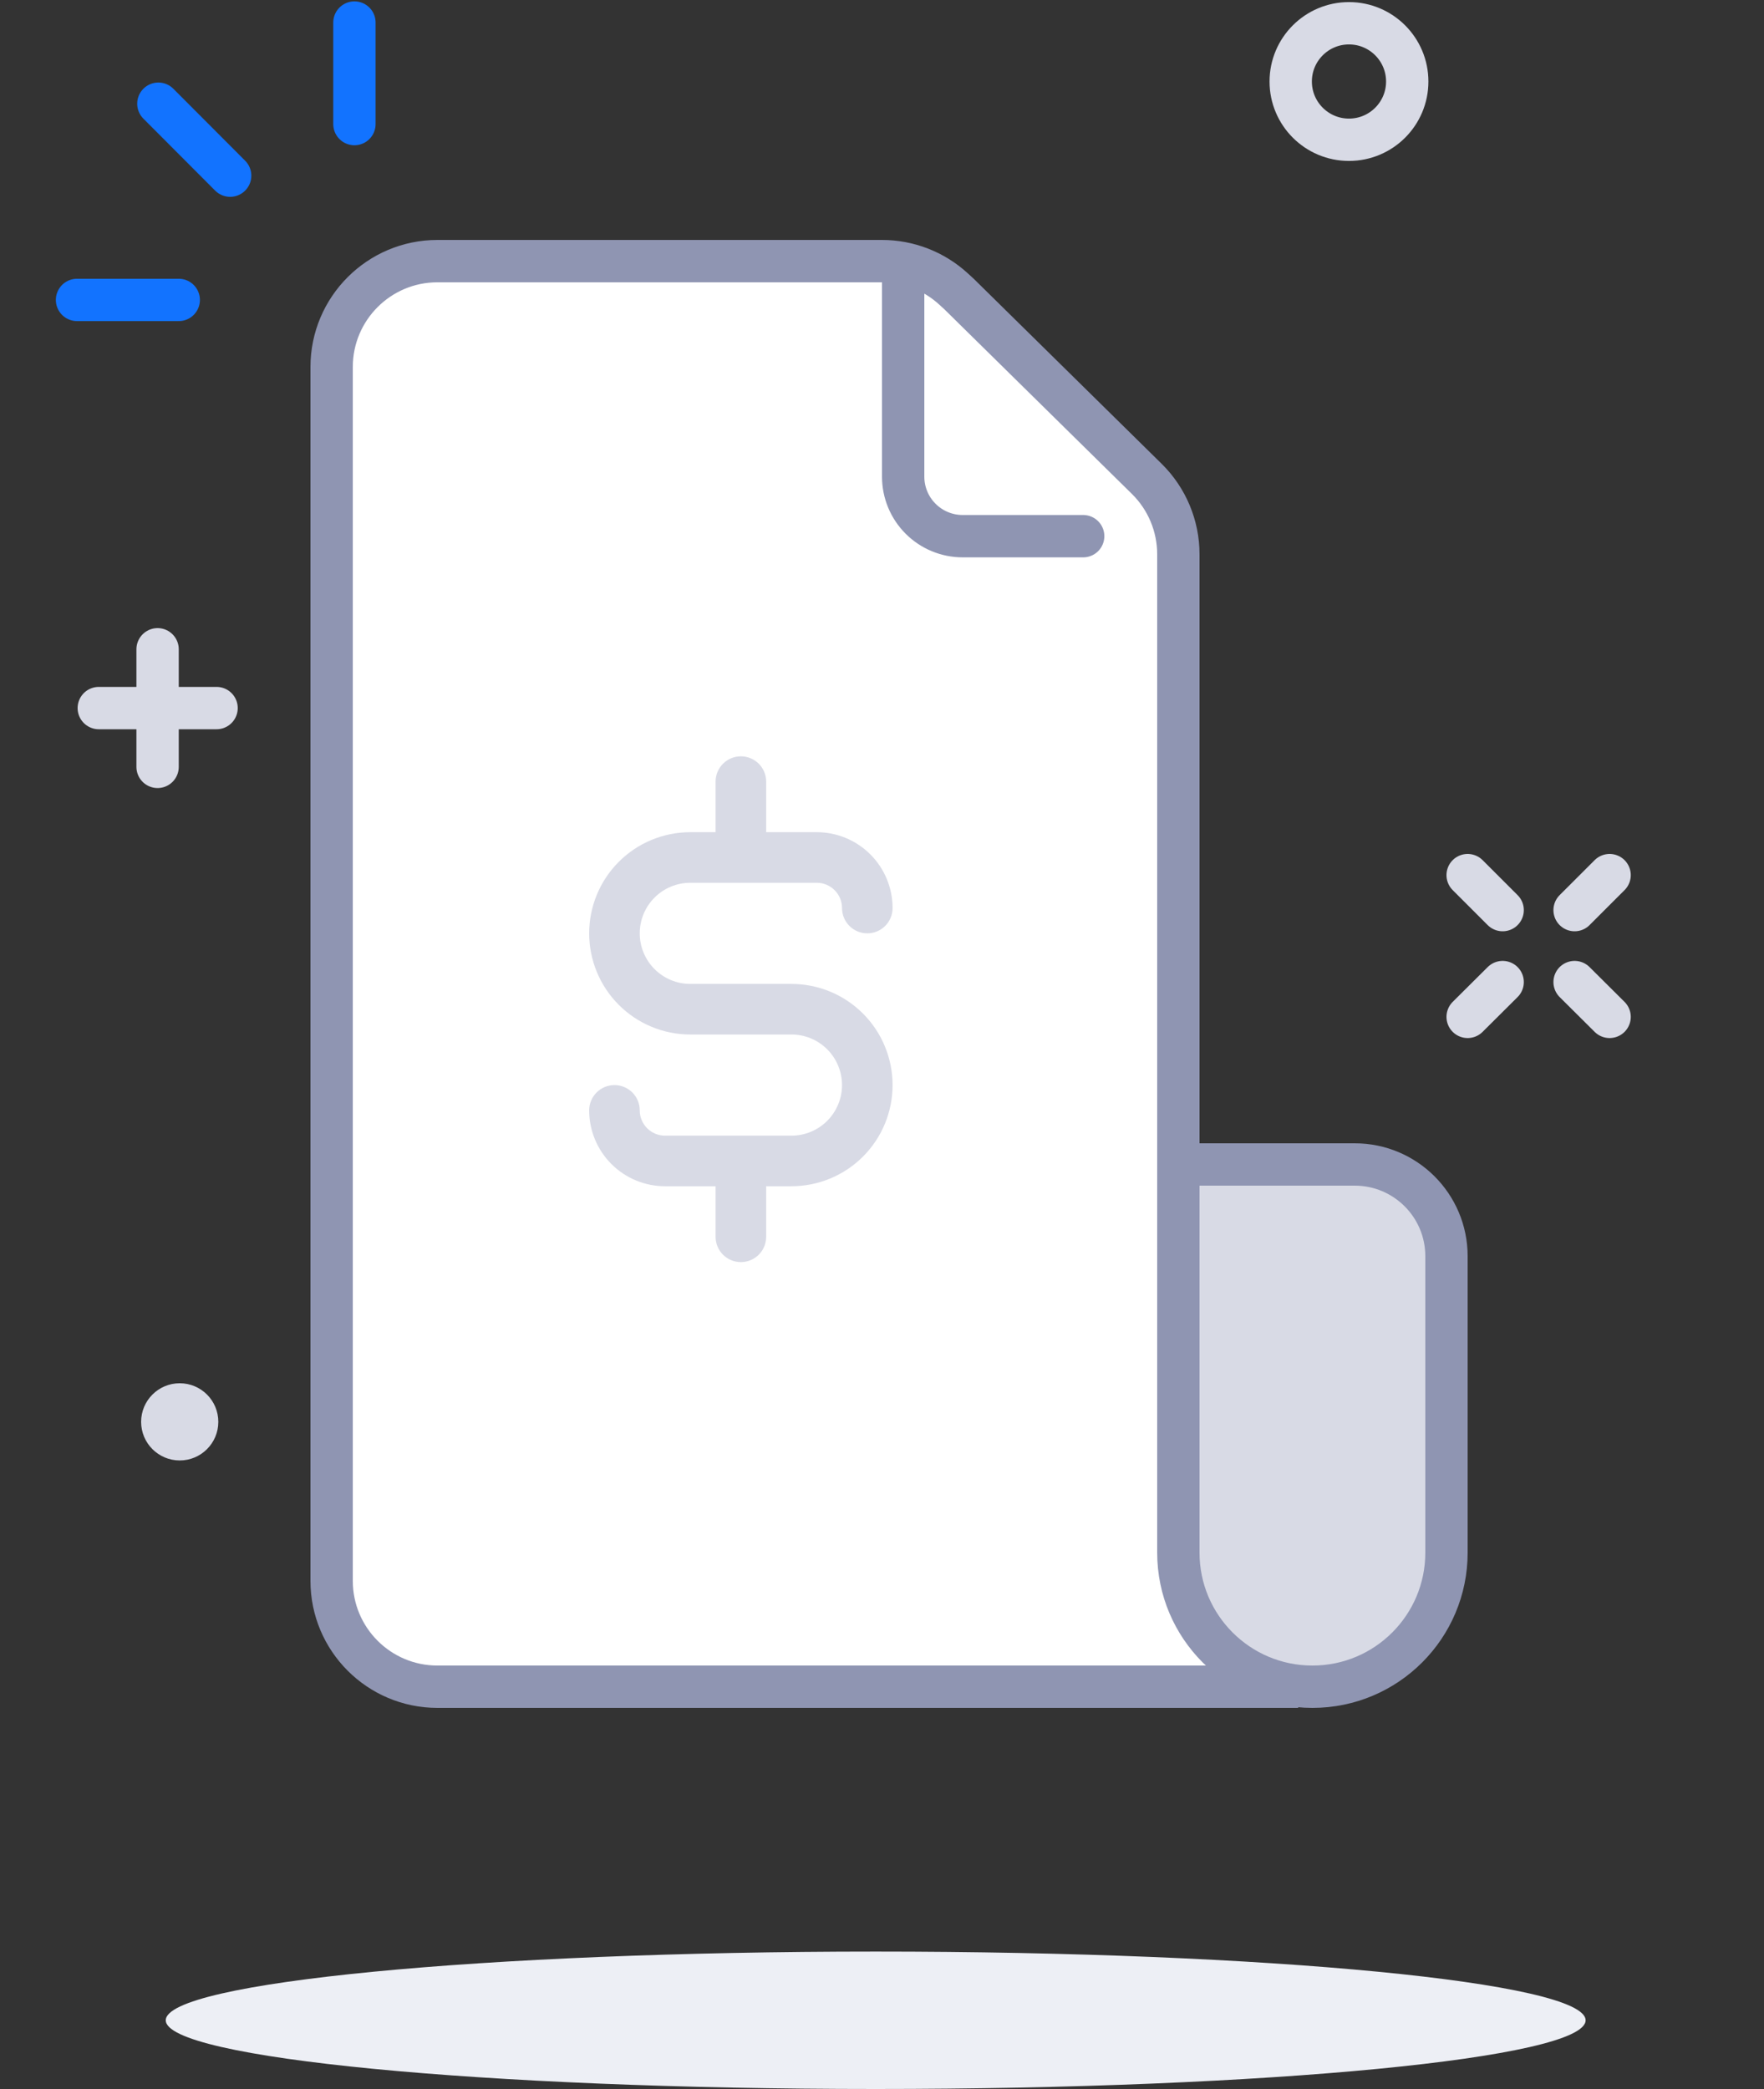 <svg width="125" height="148" viewBox="0 0 125 148" fill="none" xmlns="http://www.w3.org/2000/svg">
<rect x="0" y="0" width="125" height="148" fill="#333333" stroke="none"/>
<g clip-path="url(#clip0_574_4274)">
<path d="M62.053 148C89.836 148 112.359 145.82 112.359 143.132C112.359 140.443 89.836 138.264 62.053 138.264C34.269 138.264 11.746 140.443 11.746 143.132C11.746 145.82 34.269 148 62.053 148Z" fill="#EDEFF5"/>
<path d="M25.115 1.597V8.791" stroke="#1273FF" stroke-width="3" stroke-linecap="round" stroke-linejoin="round"/>
<path d="M11.222 7.347L16.309 12.445" stroke="#1273FF" stroke-width="3" stroke-linecap="round" stroke-linejoin="round"/>
<path d="M5.458 21.249H12.666" stroke="#1273FF" stroke-width="3" stroke-linecap="round" stroke-linejoin="round"/>
<path d="M114.059 62L111.579 64.479" stroke="#D8DAE5" stroke-width="3" stroke-linecap="round" stroke-linejoin="round"/>
<path d="M104 62L106.48 64.479" stroke="#D8DAE5" stroke-width="3" stroke-linecap="round" stroke-linejoin="round"/>
<path d="M104 72.043L106.48 69.577" stroke="#D8DAE5" stroke-width="3" stroke-linecap="round" stroke-linejoin="round"/>
<path d="M114.059 72.043L111.579 69.577" stroke="#D8DAE5" stroke-width="3" stroke-linecap="round" stroke-linejoin="round"/>
<path d="M11.167 46V54.331" stroke="#D8DAE5" stroke-width="3" stroke-linecap="round" stroke-linejoin="round"/>
<path d="M7 50.165H15.346" stroke="#D8DAE5" stroke-width="3" stroke-linecap="round" stroke-linejoin="round"/>
<path d="M95.591 9.902C97.871 9.902 99.719 8.055 99.719 5.775C99.719 3.496 97.871 1.648 95.591 1.648C93.311 1.648 91.462 3.496 91.462 5.775C91.462 8.055 93.311 9.902 95.591 9.902Z" stroke="#D8DAE5" stroke-width="3" stroke-linecap="round" stroke-linejoin="round"/>
<path d="M12.735 103.469C14.246 103.469 15.47 102.244 15.47 100.734C15.47 99.224 14.246 98 12.735 98C11.225 98 10 99.224 10 100.734C10 102.244 11.225 103.469 12.735 103.469Z" fill="#D8DAE5"/>
<path d="M23.5 26C23.5 21.858 26.858 18.5 31 18.5H62.499C64.376 18.5 66.184 19.203 67.567 20.471L67.967 20.838L81.261 33.925C82.694 35.334 83.5 37.26 83.5 39.27V100.854C83.5 102.124 83.73 103.383 84.18 104.57L89.829 119.5H31C26.858 119.5 23.5 116.142 23.5 112V26Z" fill="white" stroke="#8F95B2" stroke-width="3"/>
<path d="M83.5 82.5H96C99.59 82.5 102.5 85.41 102.5 89V110C102.5 115.247 98.247 119.5 93 119.5C87.753 119.5 83.5 115.247 83.5 110V82.5Z" fill="#D8DAE5" stroke="#8F95B2" stroke-width="3"/>
<path d="M56.083 69.708H48.917C47.966 69.708 47.055 69.331 46.383 68.659C45.711 67.987 45.333 67.075 45.333 66.125C45.333 65.175 45.711 64.263 46.383 63.591C47.055 62.919 47.966 62.542 48.917 62.542H57.875C58.35 62.542 58.806 62.73 59.142 63.066C59.478 63.402 59.667 63.858 59.667 64.333C59.667 64.808 59.855 65.264 60.191 65.6C60.527 65.936 60.983 66.125 61.458 66.125C61.934 66.125 62.389 65.936 62.725 65.6C63.061 65.264 63.25 64.808 63.25 64.333C63.25 62.908 62.684 61.541 61.676 60.533C60.668 59.525 59.3 58.958 57.875 58.958H54.292V55.375C54.292 54.9 54.103 54.444 53.767 54.108C53.431 53.772 52.975 53.583 52.5 53.583C52.025 53.583 51.569 53.772 51.233 54.108C50.897 54.444 50.708 54.9 50.708 55.375V58.958H48.917C47.016 58.958 45.193 59.713 43.849 61.057C42.505 62.401 41.75 64.224 41.75 66.125C41.75 68.026 42.505 69.849 43.849 71.193C45.193 72.537 47.016 73.292 48.917 73.292H56.083C57.034 73.292 57.945 73.669 58.617 74.341C59.289 75.013 59.667 75.925 59.667 76.875C59.667 77.825 59.289 78.737 58.617 79.409C57.945 80.081 57.034 80.458 56.083 80.458H47.125C46.65 80.458 46.194 80.27 45.858 79.933C45.522 79.597 45.333 79.142 45.333 78.667C45.333 78.192 45.145 77.736 44.809 77.4C44.473 77.064 44.017 76.875 43.542 76.875C43.066 76.875 42.611 77.064 42.275 77.4C41.939 77.736 41.75 78.192 41.75 78.667C41.75 80.092 42.316 81.459 43.324 82.467C44.332 83.475 45.7 84.042 47.125 84.042H50.708V87.625C50.708 88.1 50.897 88.556 51.233 88.892C51.569 89.228 52.025 89.417 52.5 89.417C52.975 89.417 53.431 89.228 53.767 88.892C54.103 88.556 54.292 88.1 54.292 87.625V84.042H56.083C57.984 84.042 59.807 83.287 61.151 81.943C62.495 80.599 63.25 78.776 63.25 76.875C63.25 74.974 62.495 73.151 61.151 71.807C59.807 70.463 57.984 69.708 56.083 69.708Z" fill="#D8DAE5"/>
<path d="M76.756 37.987H68.218C67.099 37.987 66.026 37.543 65.235 36.752C64.444 35.961 64 34.889 64 33.771V19" stroke="#8F95B2" stroke-width="3" stroke-linecap="round" stroke-linejoin="round"/>
</g>
<defs>
<clipPath id="clip0_574_4274">
<rect width="125" height="148" fill="white"/>
</clipPath>
</defs>
</svg>
